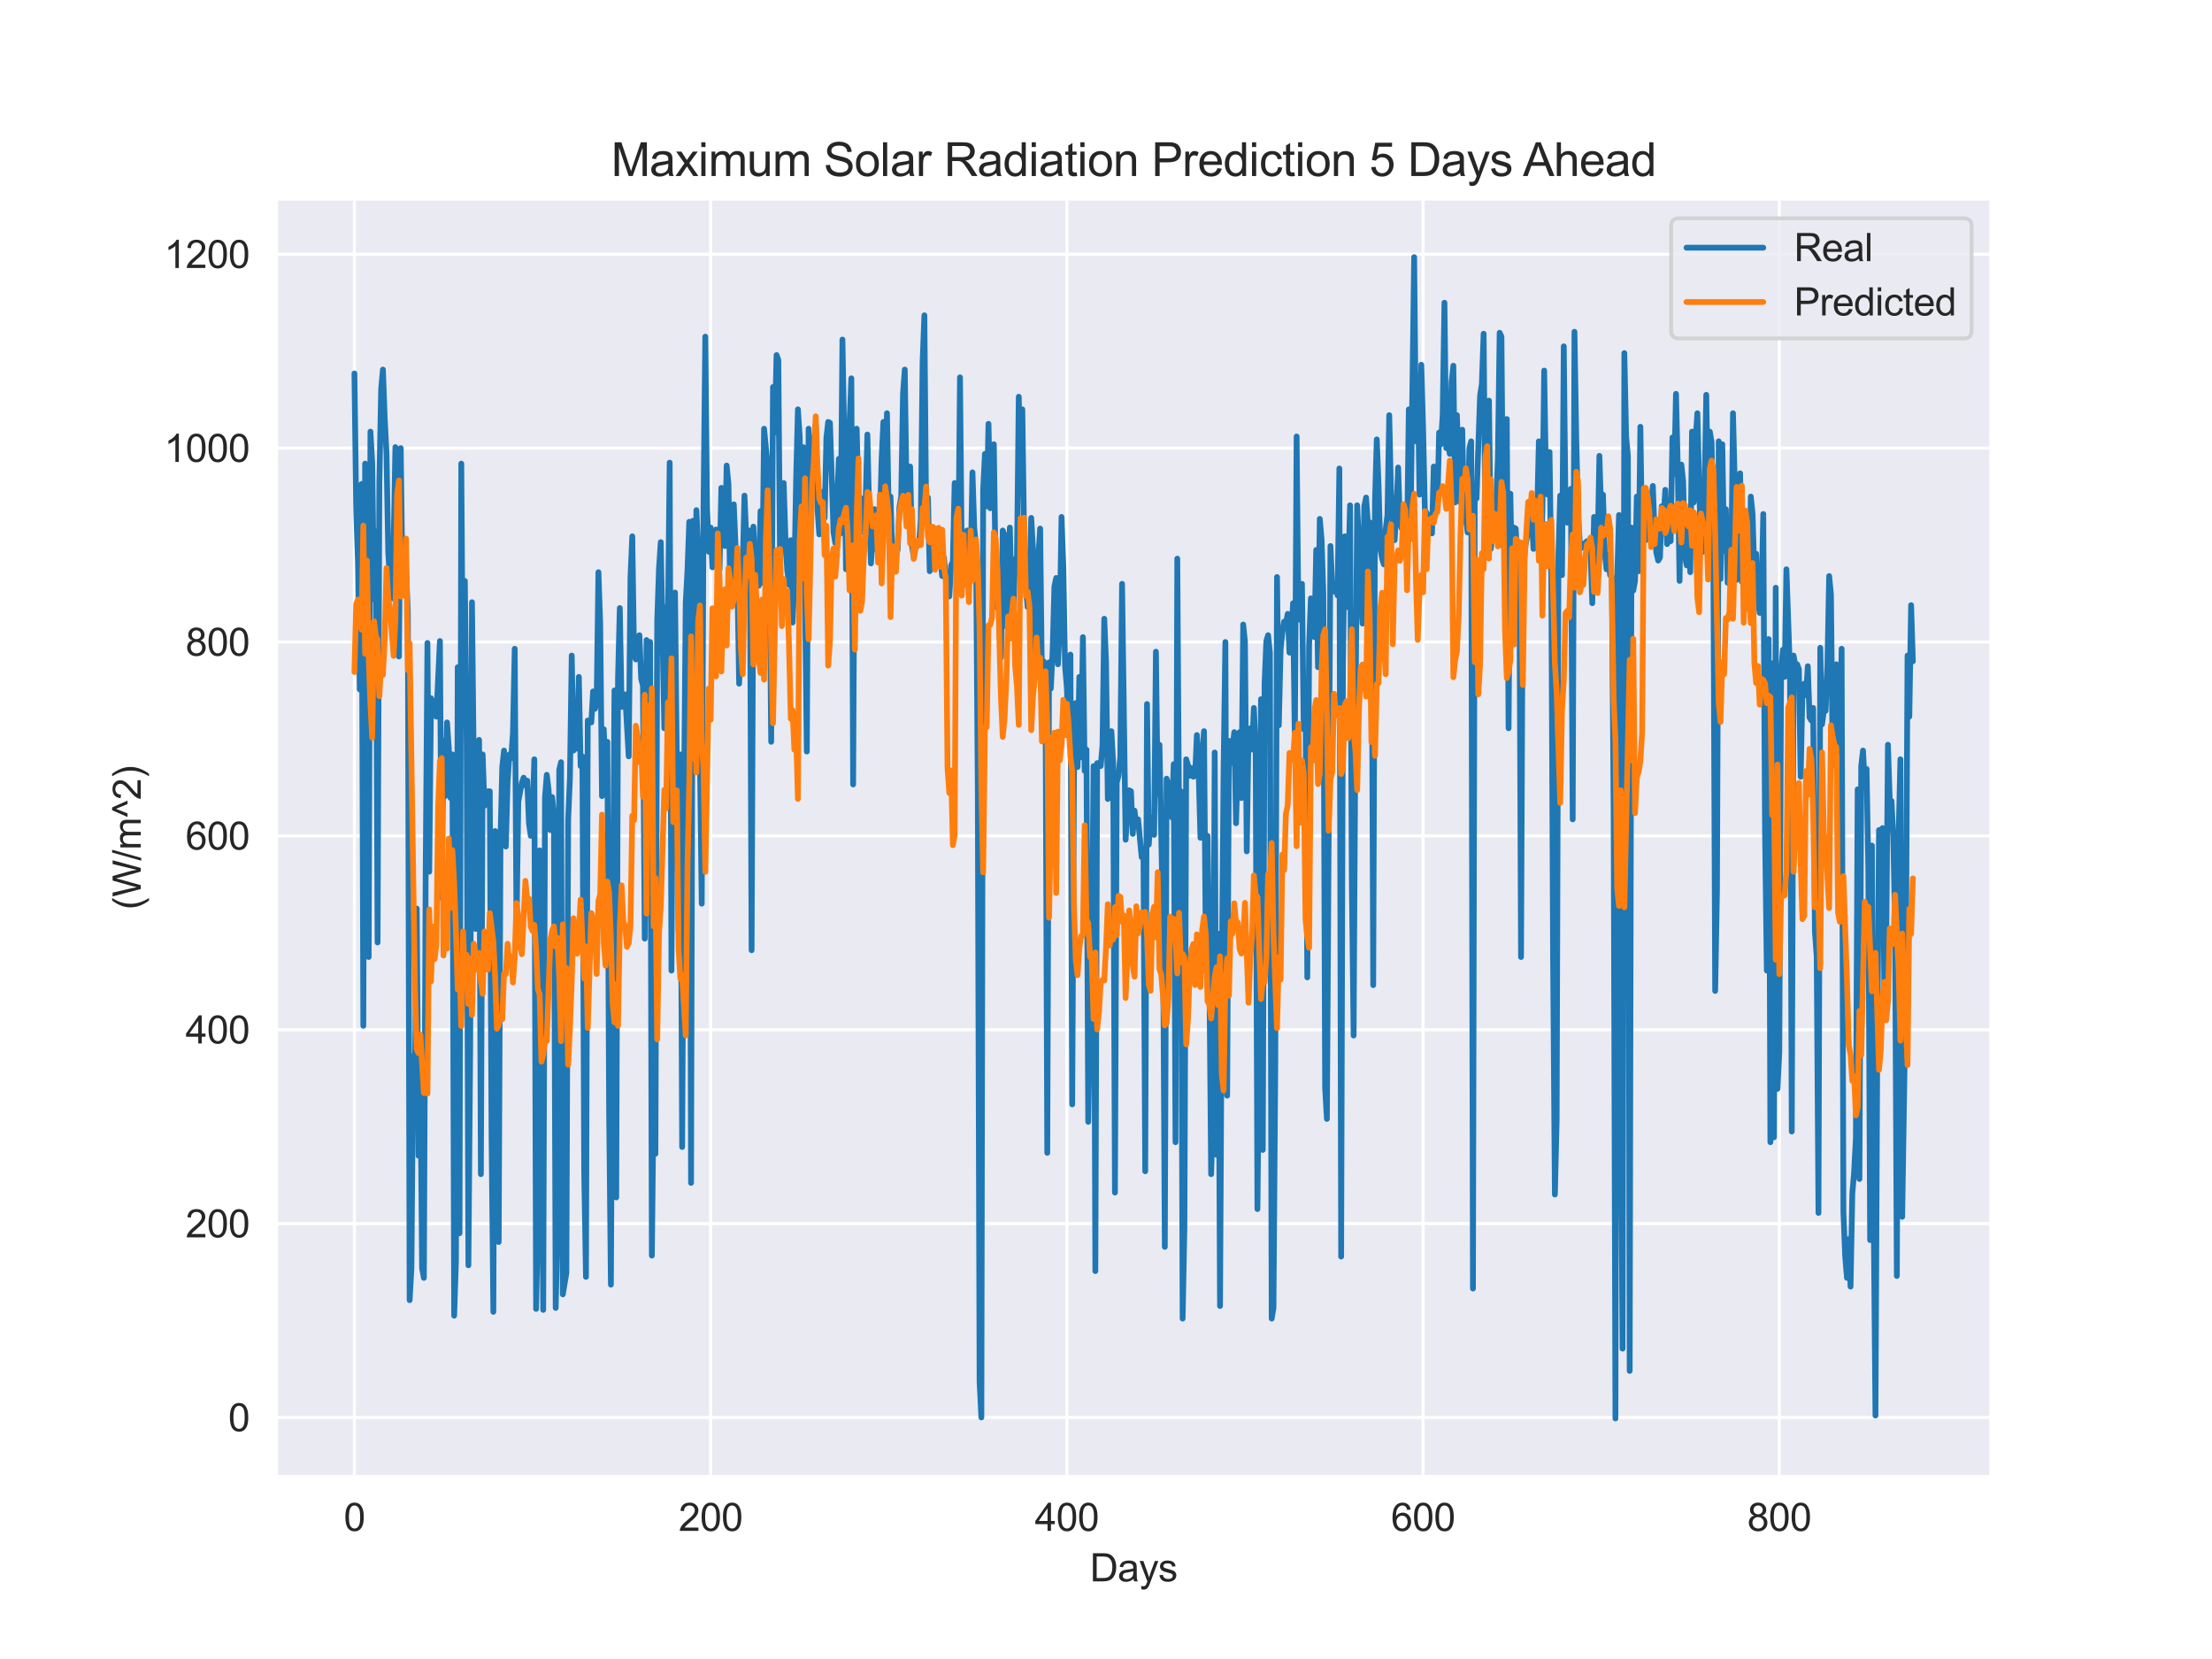 <?xml version="1.0" encoding="utf-8" standalone="no"?>
<!DOCTYPE svg PUBLIC "-//W3C//DTD SVG 1.1//EN"
  "http://www.w3.org/Graphics/SVG/1.1/DTD/svg11.dtd">
<svg xmlns:xlink="http://www.w3.org/1999/xlink" width="576pt" height="432pt" viewBox="0 0 576 432" xmlns="http://www.w3.org/2000/svg" version="1.1">
 <defs>
  <style type="text/css">*{stroke-linejoin: round; stroke-linecap: butt}</style>
 </defs>
 <g id="figure_1">
  <g id="patch_1">
   <path d="M 0 432 
L 576 432 
L 576 0 
L 0 0 
z
" style="fill: #ffffff"/>
  </g>
  <g id="axes_1">
   <g id="patch_2">
    <path d="M 72 384.48 
L 518.4 384.48 
L 518.4 51.84 
L 72 51.84 
z
" style="fill: #eaeaf2"/>
   </g>
   <g id="matplotlib.axis_1">
    <g id="xtick_1">
     <g id="line2d_1">
      <path d="M 92.291 384.48 
L 92.291 51.84 
" clip-path="url(#p1fdb3fd800)" style="fill: none; stroke: #ffffff; stroke-width: 0.8; stroke-linecap: round"/>
     </g>
     <g id="text_1">
      <!-- 0 -->
      <g style="fill: #262626" transform="translate(89.51 398.638) scale(0.1 -0.1)">
       <defs>
        <path id="ArialMT-30" d="M 266 2259 
Q 266 3072 433 3567 
Q 600 4063 929 4331 
Q 1259 4600 1759 4600 
Q 2128 4600 2406 4451 
Q 2684 4303 2865 4023 
Q 3047 3744 3150 3342 
Q 3253 2941 3253 2259 
Q 3253 1453 3087 958 
Q 2922 463 2592 192 
Q 2263 -78 1759 -78 
Q 1097 -78 719 397 
Q 266 969 266 2259 
z
M 844 2259 
Q 844 1131 1108 757 
Q 1372 384 1759 384 
Q 2147 384 2411 759 
Q 2675 1134 2675 2259 
Q 2675 3391 2411 3762 
Q 2147 4134 1753 4134 
Q 1366 4134 1134 3806 
Q 844 3388 844 2259 
z
" transform="scale(0.016)"/>
       </defs>
       <use xlink:href="#ArialMT-30"/>
      </g>
     </g>
    </g>
    <g id="xtick_2">
     <g id="line2d_2">
      <path d="M 185.049 384.48 
L 185.049 51.84 
" clip-path="url(#p1fdb3fd800)" style="fill: none; stroke: #ffffff; stroke-width: 0.8; stroke-linecap: round"/>
     </g>
     <g id="text_2">
      <!-- 200 -->
      <g style="fill: #262626" transform="translate(176.708 398.638) scale(0.1 -0.1)">
       <defs>
        <path id="ArialMT-32" d="M 3222 541 
L 3222 0 
L 194 0 
Q 188 203 259 391 
Q 375 700 629 1000 
Q 884 1300 1366 1694 
Q 2113 2306 2375 2664 
Q 2638 3022 2638 3341 
Q 2638 3675 2398 3904 
Q 2159 4134 1775 4134 
Q 1369 4134 1125 3890 
Q 881 3647 878 3216 
L 300 3275 
Q 359 3922 746 4261 
Q 1134 4600 1788 4600 
Q 2447 4600 2831 4234 
Q 3216 3869 3216 3328 
Q 3216 3053 3103 2787 
Q 2991 2522 2730 2228 
Q 2469 1934 1863 1422 
Q 1356 997 1212 845 
Q 1069 694 975 541 
L 3222 541 
z
" transform="scale(0.016)"/>
       </defs>
       <use xlink:href="#ArialMT-32"/>
       <use xlink:href="#ArialMT-30" x="55.615"/>
       <use xlink:href="#ArialMT-30" x="111.23"/>
      </g>
     </g>
    </g>
    <g id="xtick_3">
     <g id="line2d_3">
      <path d="M 277.808 384.48 
L 277.808 51.84 
" clip-path="url(#p1fdb3fd800)" style="fill: none; stroke: #ffffff; stroke-width: 0.8; stroke-linecap: round"/>
     </g>
     <g id="text_3">
      <!-- 400 -->
      <g style="fill: #262626" transform="translate(269.466 398.638) scale(0.1 -0.1)">
       <defs>
        <path id="ArialMT-34" d="M 2069 0 
L 2069 1097 
L 81 1097 
L 81 1613 
L 2172 4581 
L 2631 4581 
L 2631 1613 
L 3250 1613 
L 3250 1097 
L 2631 1097 
L 2631 0 
L 2069 0 
z
M 2069 1613 
L 2069 3678 
L 634 1613 
L 2069 1613 
z
" transform="scale(0.016)"/>
       </defs>
       <use xlink:href="#ArialMT-34"/>
       <use xlink:href="#ArialMT-30" x="55.615"/>
       <use xlink:href="#ArialMT-30" x="111.23"/>
      </g>
     </g>
    </g>
    <g id="xtick_4">
     <g id="line2d_4">
      <path d="M 370.566 384.48 
L 370.566 51.84 
" clip-path="url(#p1fdb3fd800)" style="fill: none; stroke: #ffffff; stroke-width: 0.8; stroke-linecap: round"/>
     </g>
     <g id="text_4">
      <!-- 600 -->
      <g style="fill: #262626" transform="translate(362.225 398.638) scale(0.1 -0.1)">
       <defs>
        <path id="ArialMT-36" d="M 3184 3459 
L 2625 3416 
Q 2550 3747 2413 3897 
Q 2184 4138 1850 4138 
Q 1581 4138 1378 3988 
Q 1113 3794 959 3422 
Q 806 3050 800 2363 
Q 1003 2672 1297 2822 
Q 1591 2972 1913 2972 
Q 2475 2972 2870 2558 
Q 3266 2144 3266 1488 
Q 3266 1056 3080 686 
Q 2894 316 2569 119 
Q 2244 -78 1831 -78 
Q 1128 -78 684 439 
Q 241 956 241 2144 
Q 241 3472 731 4075 
Q 1159 4600 1884 4600 
Q 2425 4600 2770 4297 
Q 3116 3994 3184 3459 
z
M 888 1484 
Q 888 1194 1011 928 
Q 1134 663 1356 523 
Q 1578 384 1822 384 
Q 2178 384 2434 671 
Q 2691 959 2691 1453 
Q 2691 1928 2437 2201 
Q 2184 2475 1800 2475 
Q 1419 2475 1153 2201 
Q 888 1928 888 1484 
z
" transform="scale(0.016)"/>
       </defs>
       <use xlink:href="#ArialMT-36"/>
       <use xlink:href="#ArialMT-30" x="55.615"/>
       <use xlink:href="#ArialMT-30" x="111.23"/>
      </g>
     </g>
    </g>
    <g id="xtick_5">
     <g id="line2d_5">
      <path d="M 463.325 384.48 
L 463.325 51.84 
" clip-path="url(#p1fdb3fd800)" style="fill: none; stroke: #ffffff; stroke-width: 0.8; stroke-linecap: round"/>
     </g>
     <g id="text_5">
      <!-- 800 -->
      <g style="fill: #262626" transform="translate(454.983 398.638) scale(0.1 -0.1)">
       <defs>
        <path id="ArialMT-38" d="M 1131 2484 
Q 781 2613 612 2850 
Q 444 3088 444 3419 
Q 444 3919 803 4259 
Q 1163 4600 1759 4600 
Q 2359 4600 2725 4251 
Q 3091 3903 3091 3403 
Q 3091 3084 2923 2848 
Q 2756 2613 2416 2484 
Q 2838 2347 3058 2040 
Q 3278 1734 3278 1309 
Q 3278 722 2862 322 
Q 2447 -78 1769 -78 
Q 1091 -78 675 323 
Q 259 725 259 1325 
Q 259 1772 486 2073 
Q 713 2375 1131 2484 
z
M 1019 3438 
Q 1019 3113 1228 2906 
Q 1438 2700 1772 2700 
Q 2097 2700 2305 2904 
Q 2513 3109 2513 3406 
Q 2513 3716 2298 3927 
Q 2084 4138 1766 4138 
Q 1444 4138 1231 3931 
Q 1019 3725 1019 3438 
z
M 838 1322 
Q 838 1081 952 856 
Q 1066 631 1291 507 
Q 1516 384 1775 384 
Q 2178 384 2440 643 
Q 2703 903 2703 1303 
Q 2703 1709 2433 1975 
Q 2163 2241 1756 2241 
Q 1359 2241 1098 1978 
Q 838 1716 838 1322 
z
" transform="scale(0.016)"/>
       </defs>
       <use xlink:href="#ArialMT-38"/>
       <use xlink:href="#ArialMT-30" x="55.615"/>
       <use xlink:href="#ArialMT-30" x="111.23"/>
      </g>
     </g>
    </g>
    <g id="text_6">
     <!-- Days -->
     <g style="fill: #262626" transform="translate(283.809 411.783) scale(0.1 -0.1)">
      <defs>
       <path id="ArialMT-44" d="M 494 0 
L 494 4581 
L 2072 4581 
Q 2606 4581 2888 4516 
Q 3281 4425 3559 4188 
Q 3922 3881 4101 3404 
Q 4281 2928 4281 2316 
Q 4281 1794 4159 1391 
Q 4038 988 3847 723 
Q 3656 459 3429 307 
Q 3203 156 2883 78 
Q 2563 0 2147 0 
L 494 0 
z
M 1100 541 
L 2078 541 
Q 2531 541 2789 625 
Q 3047 709 3200 863 
Q 3416 1078 3536 1442 
Q 3656 1806 3656 2325 
Q 3656 3044 3420 3430 
Q 3184 3816 2847 3947 
Q 2603 4041 2063 4041 
L 1100 4041 
L 1100 541 
z
" transform="scale(0.016)"/>
       <path id="ArialMT-61" d="M 2588 409 
Q 2275 144 1986 34 
Q 1697 -75 1366 -75 
Q 819 -75 525 192 
Q 231 459 231 875 
Q 231 1119 342 1320 
Q 453 1522 633 1644 
Q 813 1766 1038 1828 
Q 1203 1872 1538 1913 
Q 2219 1994 2541 2106 
Q 2544 2222 2544 2253 
Q 2544 2597 2384 2738 
Q 2169 2928 1744 2928 
Q 1347 2928 1158 2789 
Q 969 2650 878 2297 
L 328 2372 
Q 403 2725 575 2942 
Q 747 3159 1072 3276 
Q 1397 3394 1825 3394 
Q 2250 3394 2515 3294 
Q 2781 3194 2906 3042 
Q 3031 2891 3081 2659 
Q 3109 2516 3109 2141 
L 3109 1391 
Q 3109 606 3145 398 
Q 3181 191 3288 0 
L 2700 0 
Q 2613 175 2588 409 
z
M 2541 1666 
Q 2234 1541 1622 1453 
Q 1275 1403 1131 1340 
Q 988 1278 909 1158 
Q 831 1038 831 891 
Q 831 666 1001 516 
Q 1172 366 1500 366 
Q 1825 366 2078 508 
Q 2331 650 2450 897 
Q 2541 1088 2541 1459 
L 2541 1666 
z
" transform="scale(0.016)"/>
       <path id="ArialMT-79" d="M 397 -1278 
L 334 -750 
Q 519 -800 656 -800 
Q 844 -800 956 -737 
Q 1069 -675 1141 -563 
Q 1194 -478 1313 -144 
Q 1328 -97 1363 -6 
L 103 3319 
L 709 3319 
L 1400 1397 
Q 1534 1031 1641 628 
Q 1738 1016 1872 1384 
L 2581 3319 
L 3144 3319 
L 1881 -56 
Q 1678 -603 1566 -809 
Q 1416 -1088 1222 -1217 
Q 1028 -1347 759 -1347 
Q 597 -1347 397 -1278 
z
" transform="scale(0.016)"/>
       <path id="ArialMT-73" d="M 197 991 
L 753 1078 
Q 800 744 1014 566 
Q 1228 388 1613 388 
Q 2000 388 2187 545 
Q 2375 703 2375 916 
Q 2375 1106 2209 1216 
Q 2094 1291 1634 1406 
Q 1016 1563 777 1677 
Q 538 1791 414 1992 
Q 291 2194 291 2438 
Q 291 2659 392 2848 
Q 494 3038 669 3163 
Q 800 3259 1026 3326 
Q 1253 3394 1513 3394 
Q 1903 3394 2198 3281 
Q 2494 3169 2634 2976 
Q 2775 2784 2828 2463 
L 2278 2388 
Q 2241 2644 2061 2787 
Q 1881 2931 1553 2931 
Q 1166 2931 1000 2803 
Q 834 2675 834 2503 
Q 834 2394 903 2306 
Q 972 2216 1119 2156 
Q 1203 2125 1616 2013 
Q 2213 1853 2448 1751 
Q 2684 1650 2818 1456 
Q 2953 1263 2953 975 
Q 2953 694 2789 445 
Q 2625 197 2315 61 
Q 2006 -75 1616 -75 
Q 969 -75 630 194 
Q 291 463 197 991 
z
" transform="scale(0.016)"/>
      </defs>
      <use xlink:href="#ArialMT-44"/>
      <use xlink:href="#ArialMT-61" x="72.217"/>
      <use xlink:href="#ArialMT-79" x="127.832"/>
      <use xlink:href="#ArialMT-73" x="177.832"/>
     </g>
    </g>
   </g>
   <g id="matplotlib.axis_2">
    <g id="ytick_1">
     <g id="line2d_6">
      <path d="M 72 369.108 
L 518.4 369.108 
" clip-path="url(#p1fdb3fd800)" style="fill: none; stroke: #ffffff; stroke-width: 0.8; stroke-linecap: round"/>
     </g>
     <g id="text_7">
      <!-- 0 -->
      <g style="fill: #262626" transform="translate(59.439 372.686) scale(0.1 -0.1)">
       <use xlink:href="#ArialMT-30"/>
      </g>
     </g>
    </g>
    <g id="ytick_2">
     <g id="line2d_7">
      <path d="M 72 318.623 
L 518.4 318.623 
" clip-path="url(#p1fdb3fd800)" style="fill: none; stroke: #ffffff; stroke-width: 0.8; stroke-linecap: round"/>
     </g>
     <g id="text_8">
      <!-- 200 -->
      <g style="fill: #262626" transform="translate(48.317 322.202) scale(0.1 -0.1)">
       <use xlink:href="#ArialMT-32"/>
       <use xlink:href="#ArialMT-30" x="55.615"/>
       <use xlink:href="#ArialMT-30" x="111.23"/>
      </g>
     </g>
    </g>
    <g id="ytick_3">
     <g id="line2d_8">
      <path d="M 72 268.139 
L 518.4 268.139 
" clip-path="url(#p1fdb3fd800)" style="fill: none; stroke: #ffffff; stroke-width: 0.8; stroke-linecap: round"/>
     </g>
     <g id="text_9">
      <!-- 400 -->
      <g style="fill: #262626" transform="translate(48.317 271.718) scale(0.1 -0.1)">
       <use xlink:href="#ArialMT-34"/>
       <use xlink:href="#ArialMT-30" x="55.615"/>
       <use xlink:href="#ArialMT-30" x="111.23"/>
      </g>
     </g>
    </g>
    <g id="ytick_4">
     <g id="line2d_9">
      <path d="M 72 217.655 
L 518.4 217.655 
" clip-path="url(#p1fdb3fd800)" style="fill: none; stroke: #ffffff; stroke-width: 0.8; stroke-linecap: round"/>
     </g>
     <g id="text_10">
      <!-- 600 -->
      <g style="fill: #262626" transform="translate(48.317 221.234) scale(0.1 -0.1)">
       <use xlink:href="#ArialMT-36"/>
       <use xlink:href="#ArialMT-30" x="55.615"/>
       <use xlink:href="#ArialMT-30" x="111.23"/>
      </g>
     </g>
    </g>
    <g id="ytick_5">
     <g id="line2d_10">
      <path d="M 72 167.171 
L 518.4 167.171 
" clip-path="url(#p1fdb3fd800)" style="fill: none; stroke: #ffffff; stroke-width: 0.8; stroke-linecap: round"/>
     </g>
     <g id="text_11">
      <!-- 800 -->
      <g style="fill: #262626" transform="translate(48.317 170.75) scale(0.1 -0.1)">
       <use xlink:href="#ArialMT-38"/>
       <use xlink:href="#ArialMT-30" x="55.615"/>
       <use xlink:href="#ArialMT-30" x="111.23"/>
      </g>
     </g>
    </g>
    <g id="ytick_6">
     <g id="line2d_11">
      <path d="M 72 116.687 
L 518.4 116.687 
" clip-path="url(#p1fdb3fd800)" style="fill: none; stroke: #ffffff; stroke-width: 0.8; stroke-linecap: round"/>
     </g>
     <g id="text_12">
      <!-- 1000 -->
      <g style="fill: #262626" transform="translate(42.756 120.266) scale(0.1 -0.1)">
       <defs>
        <path id="ArialMT-31" d="M 2384 0 
L 1822 0 
L 1822 3584 
Q 1619 3391 1289 3197 
Q 959 3003 697 2906 
L 697 3450 
Q 1169 3672 1522 3987 
Q 1875 4303 2022 4600 
L 2384 4600 
L 2384 0 
z
" transform="scale(0.016)"/>
       </defs>
       <use xlink:href="#ArialMT-31"/>
       <use xlink:href="#ArialMT-30" x="55.615"/>
       <use xlink:href="#ArialMT-30" x="111.23"/>
       <use xlink:href="#ArialMT-30" x="166.846"/>
      </g>
     </g>
    </g>
    <g id="ytick_7">
     <g id="line2d_12">
      <path d="M 72 66.203 
L 518.4 66.203 
" clip-path="url(#p1fdb3fd800)" style="fill: none; stroke: #ffffff; stroke-width: 0.8; stroke-linecap: round"/>
     </g>
     <g id="text_13">
      <!-- 1200 -->
      <g style="fill: #262626" transform="translate(42.756 69.782) scale(0.1 -0.1)">
       <use xlink:href="#ArialMT-31"/>
       <use xlink:href="#ArialMT-32" x="55.615"/>
       <use xlink:href="#ArialMT-30" x="111.23"/>
       <use xlink:href="#ArialMT-30" x="166.846"/>
      </g>
     </g>
    </g>
    <g id="text_14">
     <!-- (W/m^2) -->
     <g style="fill: #262626" transform="translate(36.652 236.89) rotate(-90) scale(0.1 -0.1)">
      <defs>
       <path id="ArialMT-28" d="M 1497 -1347 
Q 1031 -759 709 28 
Q 388 816 388 1659 
Q 388 2403 628 3084 
Q 909 3875 1497 4659 
L 1900 4659 
Q 1522 4009 1400 3731 
Q 1209 3300 1100 2831 
Q 966 2247 966 1656 
Q 966 153 1900 -1347 
L 1497 -1347 
z
" transform="scale(0.016)"/>
       <path id="ArialMT-57" d="M 1294 0 
L 78 4581 
L 700 4581 
L 1397 1578 
Q 1509 1106 1591 641 
Q 1766 1375 1797 1488 
L 2669 4581 
L 3400 4581 
L 4056 2263 
Q 4303 1400 4413 641 
Q 4500 1075 4641 1638 
L 5359 4581 
L 5969 4581 
L 4713 0 
L 4128 0 
L 3163 3491 
Q 3041 3928 3019 4028 
Q 2947 3713 2884 3491 
L 1913 0 
L 1294 0 
z
" transform="scale(0.016)"/>
       <path id="ArialMT-2f" d="M 0 -78 
L 1328 4659 
L 1778 4659 
L 453 -78 
L 0 -78 
z
" transform="scale(0.016)"/>
       <path id="ArialMT-6d" d="M 422 0 
L 422 3319 
L 925 3319 
L 925 2853 
Q 1081 3097 1340 3245 
Q 1600 3394 1931 3394 
Q 2300 3394 2536 3241 
Q 2772 3088 2869 2813 
Q 3263 3394 3894 3394 
Q 4388 3394 4653 3120 
Q 4919 2847 4919 2278 
L 4919 0 
L 4359 0 
L 4359 2091 
Q 4359 2428 4304 2576 
Q 4250 2725 4106 2815 
Q 3963 2906 3769 2906 
Q 3419 2906 3187 2673 
Q 2956 2441 2956 1928 
L 2956 0 
L 2394 0 
L 2394 2156 
Q 2394 2531 2256 2718 
Q 2119 2906 1806 2906 
Q 1569 2906 1367 2781 
Q 1166 2656 1075 2415 
Q 984 2175 984 1722 
L 984 0 
L 422 0 
z
" transform="scale(0.016)"/>
       <path id="ArialMT-5e" d="M 747 2156 
L 169 2156 
L 1272 4659 
L 1725 4659 
L 2834 2156 
L 2269 2156 
L 1497 4022 
L 747 2156 
z
" transform="scale(0.016)"/>
       <path id="ArialMT-29" d="M 791 -1347 
L 388 -1347 
Q 1322 153 1322 1656 
Q 1322 2244 1188 2822 
Q 1081 3291 891 3722 
Q 769 4003 388 4659 
L 791 4659 
Q 1378 3875 1659 3084 
Q 1900 2403 1900 1659 
Q 1900 816 1576 28 
Q 1253 -759 791 -1347 
z
" transform="scale(0.016)"/>
      </defs>
      <use xlink:href="#ArialMT-28"/>
      <use xlink:href="#ArialMT-57" x="33.301"/>
      <use xlink:href="#ArialMT-2f" x="127.686"/>
      <use xlink:href="#ArialMT-6d" x="155.469"/>
      <use xlink:href="#ArialMT-5e" x="238.77"/>
      <use xlink:href="#ArialMT-32" x="285.693"/>
      <use xlink:href="#ArialMT-29" x="341.309"/>
     </g>
    </g>
   </g>
   <g id="line2d_13">
    <path d="M 92.291 97.25 
L 92.755 132.589 
L 93.218 146.473 
L 93.682 179.54 
L 94.146 126.026 
L 94.61 267.13 
L 95.074 120.726 
L 95.537 151.773 
L 96.001 249.208 
L 96.465 112.396 
L 96.929 120.726 
L 97.393 156.065 
L 97.856 138.395 
L 98.32 245.421 
L 98.784 125.774 
L 99.248 101.289 
L 99.712 96.241 
L 100.175 108.862 
L 100.639 117.949 
L 101.103 143.948 
L 101.567 151.269 
L 102.031 155.812 
L 102.494 142.434 
L 102.958 116.434 
L 103.422 132.085 
L 103.886 170.957 
L 104.35 116.687 
L 104.813 152.026 
L 105.277 143.443 
L 105.741 148.239 
L 106.205 159.598 
L 106.668 338.565 
L 107.132 330.235 
L 107.596 274.955 
L 108.06 278.993 
L 108.524 236.587 
L 108.987 300.954 
L 109.451 277.984 
L 109.915 330.235 
L 110.379 332.759 
L 110.843 227.247 
L 111.306 167.423 
L 111.77 226.995 
L 112.234 181.811 
L 112.698 182.821 
L 113.625 186.607 
L 114.553 166.919 
L 115.017 233.81 
L 115.481 192.918 
L 115.944 207.306 
L 116.408 188.122 
L 116.872 194.937 
L 117.336 207.811 
L 117.799 196.452 
L 118.263 342.603 
L 118.727 328.468 
L 119.191 173.734 
L 119.655 321.148 
L 120.118 120.726 
L 120.582 186.607 
L 121.046 151.269 
L 121.51 193.423 
L 121.974 329.478 
L 122.437 272.43 
L 122.901 156.822 
L 123.829 241.888 
L 124.293 203.267 
L 124.756 192.666 
L 125.22 305.75 
L 125.684 196.452 
L 126.148 209.83 
L 127.075 206.044 
L 127.539 206.044 
L 128.003 295.653 
L 128.467 341.594 
L 128.93 216.393 
L 129.394 298.682 
L 129.858 323.419 
L 130.322 218.665 
L 130.786 199.733 
L 131.249 195.442 
L 131.713 220.432 
L 132.177 203.52 
L 132.641 196.452 
L 133.105 197.462 
L 133.568 190.899 
L 134.032 168.938 
L 134.496 241.383 
L 134.96 208.82 
L 135.887 203.772 
L 136.351 202.51 
L 136.815 204.529 
L 137.279 203.267 
L 137.743 214.374 
L 138.206 217.655 
L 138.67 211.849 
L 139.134 197.714 
L 139.598 340.836 
L 140.062 319.381 
L 140.525 221.441 
L 140.989 273.945 
L 141.453 341.089 
L 141.917 207.558 
L 142.38 201.753 
L 142.844 205.539 
L 143.308 216.141 
L 143.772 207.558 
L 144.236 212.354 
L 144.699 340.584 
L 145.163 320.39 
L 145.627 200.491 
L 146.091 198.471 
L 146.555 337.05 
L 147.482 331.497 
L 147.946 213.616 
L 148.41 202.51 
L 148.874 170.705 
L 149.337 195.442 
L 149.801 190.899 
L 150.265 194.937 
L 150.729 176.258 
L 151.193 199.481 
L 151.656 196.957 
L 152.12 304.993 
L 152.584 332.507 
L 153.048 187.617 
L 153.975 188.122 
L 154.439 180.044 
L 154.903 184.588 
L 155.367 182.821 
L 155.83 148.997 
L 156.294 162.375 
L 156.758 207.306 
L 157.222 189.889 
L 157.686 201.5 
L 158.149 193.17 
L 158.613 289.09 
L 159.077 334.526 
L 159.541 245.926 
L 160.005 179.792 
L 160.468 311.808 
L 160.932 176.511 
L 161.396 158.336 
L 161.86 184.083 
L 162.324 181.054 
L 162.787 180.802 
L 163.715 196.957 
L 164.179 150.259 
L 164.642 139.657 
L 165.106 170.452 
L 165.57 171.715 
L 166.034 166.666 
L 166.498 165.404 
L 166.961 176.763 
L 167.425 178.53 
L 167.889 244.412 
L 168.353 166.666 
L 168.817 180.549 
L 169.28 167.171 
L 169.744 326.953 
L 170.208 284.042 
L 170.672 300.449 
L 171.136 161.618 
L 171.599 147.987 
L 172.063 141.172 
L 172.991 189.636 
L 173.455 158.084 
L 173.918 161.87 
L 174.382 120.473 
L 174.846 252.742 
L 175.31 173.482 
L 175.774 154.298 
L 176.701 242.645 
L 177.165 196.452 
L 177.629 298.682 
L 178.092 211.092 
L 178.556 157.074 
L 179.02 148.492 
L 179.484 135.871 
L 179.948 308.022 
L 180.411 135.618 
L 180.875 169.948 
L 181.339 132.842 
L 181.803 143.696 
L 182.267 197.714 
L 182.73 235.325 
L 183.194 132.085 
L 183.658 87.658 
L 184.122 132.337 
L 184.586 143.696 
L 185.049 137.385 
L 185.513 147.735 
L 185.977 140.919 
L 186.441 137.89 
L 186.905 140.162 
L 187.368 148.239 
L 187.832 127.036 
L 188.296 139.405 
L 188.76 142.181 
L 189.223 121.23 
L 189.687 126.026 
L 190.151 154.55 
L 190.615 136.628 
L 191.079 131.327 
L 191.542 142.434 
L 192.006 150.511 
L 192.47 178.025 
L 192.934 158.841 
L 193.398 147.735 
L 193.861 129.055 
L 194.325 139.91 
L 194.789 145.21 
L 195.253 138.143 
L 195.717 247.441 
L 196.18 137.133 
L 196.644 147.735 
L 197.108 151.269 
L 197.572 152.531 
L 198.036 133.094 
L 198.499 151.773 
L 198.963 111.638 
L 199.891 121.23 
L 200.354 145.21 
L 200.818 193.17 
L 201.282 100.784 
L 201.746 112.648 
L 202.21 92.454 
L 202.673 93.717 
L 203.137 147.987 
L 203.601 126.026 
L 204.065 125.774 
L 204.529 140.162 
L 204.992 148.492 
L 205.456 152.278 
L 205.92 140.667 
L 206.384 162.123 
L 206.848 150.764 
L 207.311 124.764 
L 207.775 106.59 
L 208.239 113.658 
L 208.703 144.453 
L 209.167 116.434 
L 210.094 195.695 
L 210.558 111.638 
L 211.022 121.988 
L 211.486 118.959 
L 211.949 116.687 
L 212.413 110.376 
L 212.877 132.589 
L 213.341 139.152 
L 213.804 138.395 
L 214.268 128.046 
L 214.732 134.861 
L 215.196 113.91 
L 215.66 109.872 
L 216.123 110.124 
L 217.051 138.647 
L 217.515 141.424 
L 218.442 119.464 
L 218.906 138.9 
L 219.37 88.416 
L 219.834 113.91 
L 220.298 148.239 
L 220.761 146.725 
L 221.225 109.872 
L 221.689 98.513 
L 222.153 204.277 
L 222.617 111.891 
L 223.08 111.638 
L 223.544 130.065 
L 224.008 129.56 
L 224.472 132.842 
L 224.935 138.647 
L 225.399 131.327 
L 225.863 113.153 
L 226.327 133.094 
L 226.791 146.725 
L 227.718 132.589 
L 228.182 143.191 
L 228.646 136.628 
L 229.11 136.123 
L 229.573 119.464 
L 230.037 109.872 
L 230.501 129.56 
L 230.965 107.6 
L 231.429 134.861 
L 231.892 129.308 
L 232.356 145.21 
L 232.82 143.948 
L 233.284 143.443 
L 233.748 143.191 
L 234.211 132.085 
L 234.675 129.308 
L 235.139 102.551 
L 235.603 96.241 
L 236.066 128.803 
L 236.53 127.036 
L 236.994 121.483 
L 237.458 141.929 
L 237.922 144.958 
L 238.385 141.424 
L 238.849 142.181 
L 239.313 141.677 
L 239.777 135.366 
L 240.241 94.474 
L 240.704 82.105 
L 241.168 134.609 
L 241.632 129.56 
L 242.096 148.744 
L 243.023 144.201 
L 243.487 145.968 
L 243.951 147.23 
L 244.415 146.977 
L 244.879 145.463 
L 245.342 150.006 
L 245.806 145.21 
L 246.27 150.764 
L 246.734 151.773 
L 247.198 155.307 
L 247.661 147.23 
L 248.125 146.22 
L 248.589 125.774 
L 249.053 142.939 
L 249.516 147.987 
L 249.98 98.26 
L 250.444 145.21 
L 250.908 144.201 
L 251.372 145.463 
L 251.835 138.143 
L 252.299 141.172 
L 252.763 146.725 
L 253.227 122.997 
L 253.691 137.385 
L 254.154 142.181 
L 254.618 205.791 
L 255.082 359.768 
L 255.546 369.108 
L 256.01 127.541 
L 256.473 118.201 
L 256.937 131.832 
L 257.401 110.376 
L 257.865 132.337 
L 258.329 129.56 
L 258.792 115.677 
L 259.256 149.249 
L 259.72 158.336 
L 260.184 151.773 
L 260.647 171.21 
L 261.111 138.143 
L 261.575 139.405 
L 262.039 163.132 
L 262.503 148.492 
L 262.966 137.385 
L 263.43 157.579 
L 263.894 158.084 
L 264.358 145.715 
L 264.822 144.958 
L 265.285 103.309 
L 265.749 128.298 
L 266.213 106.59 
L 266.677 140.667 
L 267.141 153.035 
L 267.604 158.084 
L 268.068 153.035 
L 268.532 134.861 
L 268.996 143.191 
L 269.46 172.472 
L 269.923 172.977 
L 270.387 144.958 
L 270.851 137.638 
L 271.315 177.015 
L 271.778 172.219 
L 272.242 177.773 
L 272.706 300.197 
L 273.17 172.472 
L 273.634 179.287 
L 274.097 169.695 
L 274.561 152.783 
L 275.025 150.511 
L 275.489 172.977 
L 275.953 163.132 
L 276.416 134.609 
L 276.88 147.482 
L 277.344 173.482 
L 277.808 179.035 
L 278.272 191.656 
L 278.735 170.452 
L 279.199 287.576 
L 279.663 200.995 
L 280.127 183.074 
L 280.591 199.733 
L 281.054 176.258 
L 281.518 197.209 
L 281.982 165.909 
L 282.446 200.743 
L 282.91 195.19 
L 283.373 292.119 
L 283.837 265.11 
L 284.301 250.47 
L 284.765 199.481 
L 285.228 330.992 
L 285.692 198.724 
L 286.156 198.724 
L 286.62 199.481 
L 287.084 194.18 
L 287.547 161.113 
L 288.011 172.472 
L 288.475 208.063 
L 288.939 194.685 
L 289.403 190.394 
L 289.866 198.976 
L 290.33 310.546 
L 290.794 203.772 
L 291.258 202.005 
L 291.722 196.957 
L 292.185 152.026 
L 293.113 218.665 
L 293.577 210.84 
L 294.041 205.791 
L 294.504 206.044 
L 294.968 217.15 
L 295.432 211.092 
L 295.896 215.131 
L 296.359 213.364 
L 297.287 223.208 
L 297.751 221.441 
L 298.215 304.993 
L 298.678 183.326 
L 299.142 219.927 
L 299.606 212.859 
L 300.07 214.626 
L 300.534 217.403 
L 300.997 169.695 
L 301.461 206.801 
L 301.925 193.928 
L 302.853 241.13 
L 303.316 324.682 
L 303.78 202.762 
L 304.244 204.277 
L 304.708 211.849 
L 305.172 212.859 
L 305.635 198.976 
L 306.099 297.42 
L 306.563 145.463 
L 307.027 214.879 
L 307.49 206.044 
L 307.954 343.361 
L 308.418 319.633 
L 308.882 197.714 
L 309.346 199.228 
L 309.809 202.005 
L 310.273 199.986 
L 310.737 202.257 
L 311.201 202.005 
L 311.665 191.403 
L 312.128 200.995 
L 312.592 218.16 
L 313.056 196.704 
L 313.52 190.394 
L 313.984 246.431 
L 314.447 217.655 
L 314.911 253.499 
L 315.375 305.75 
L 315.839 290.352 
L 316.303 195.947 
L 316.766 300.702 
L 317.23 243.15 
L 317.694 340.079 
L 318.158 254.004 
L 318.622 200.238 
L 319.085 167.171 
L 319.549 285.304 
L 320.013 192.918 
L 320.477 198.724 
L 321.404 190.646 
L 321.868 214.374 
L 322.332 197.462 
L 322.796 190.646 
L 323.259 207.811 
L 323.723 162.627 
L 324.187 167.171 
L 324.651 221.694 
L 325.115 190.141 
L 325.578 189.636 
L 326.042 195.19 
L 326.506 184.336 
L 326.97 194.432 
L 327.434 314.837 
L 327.897 270.411 
L 328.361 182.064 
L 328.825 299.439 
L 329.289 178.025 
L 329.753 166.919 
L 330.216 165.404 
L 330.68 169.948 
L 331.144 343.361 
L 331.608 340.584 
L 332.071 278.489 
L 332.535 150.259 
L 332.999 188.879 
L 333.463 169.19 
L 333.927 164.647 
L 334.39 161.87 
L 334.854 162.375 
L 335.318 159.851 
L 335.782 169.948 
L 336.246 166.414 
L 336.709 157.074 
L 337.173 193.17 
L 337.637 113.658 
L 338.101 161.365 
L 339.028 152.026 
L 339.492 189.889 
L 339.956 183.326 
L 340.42 254.509 
L 340.884 168.181 
L 341.347 155.812 
L 341.811 165.404 
L 342.275 165.909 
L 342.739 143.191 
L 343.202 173.734 
L 343.666 135.114 
L 344.13 140.414 
L 344.594 154.802 
L 345.058 283.285 
L 345.521 291.362 
L 346.449 142.181 
L 346.913 153.035 
L 347.377 154.045 
L 347.84 152.531 
L 348.304 155.055 
L 348.768 121.988 
L 349.232 327.206 
L 349.696 172.977 
L 350.159 139.657 
L 350.623 158.084 
L 351.087 148.997 
L 351.551 131.58 
L 352.015 229.519 
L 352.478 269.654 
L 352.942 189.889 
L 353.406 131.58 
L 353.87 141.677 
L 354.334 155.56 
L 354.797 162.375 
L 355.261 131.832 
L 355.725 129.56 
L 356.189 136.123 
L 356.652 163.89 
L 357.116 136.123 
L 357.58 256.528 
L 358.044 130.57 
L 358.508 114.415 
L 358.971 126.279 
L 359.435 142.939 
L 359.899 145.463 
L 360.363 146.977 
L 360.827 137.89 
L 361.29 134.104 
L 361.754 108.105 
L 362.218 128.551 
L 362.682 135.871 
L 363.146 140.667 
L 363.609 133.094 
L 364.073 121.735 
L 364.537 136.123 
L 365.001 137.638 
L 365.465 135.618 
L 365.928 137.385 
L 366.392 140.919 
L 366.856 106.59 
L 367.32 135.618 
L 368.247 66.96 
L 368.711 114.92 
L 369.175 98.26 
L 369.639 128.803 
L 370.102 94.979 
L 370.566 111.386 
L 371.03 132.842 
L 371.494 133.599 
L 371.958 135.114 
L 372.421 134.356 
L 372.885 138.9 
L 373.349 121.483 
L 373.813 126.279 
L 374.277 132.589 
L 374.74 112.648 
L 375.204 115.677 
L 375.668 108.105 
L 376.132 78.824 
L 376.596 116.687 
L 377.059 115.677 
L 377.523 118.201 
L 377.987 99.522 
L 378.451 95.231 
L 378.914 130.822 
L 379.378 108.105 
L 379.842 122.24 
L 380.306 130.822 
L 380.77 111.891 
L 381.233 135.871 
L 381.697 134.356 
L 382.161 138.647 
L 382.625 116.687 
L 383.089 114.92 
L 383.552 335.536 
L 384.016 128.803 
L 384.48 129.813 
L 385.408 103.056 
L 385.871 100.027 
L 386.335 86.901 
L 386.799 138.647 
L 387.263 139.152 
L 387.727 104.318 
L 388.19 142.939 
L 389.582 131.327 
L 390.046 119.464 
L 390.509 86.649 
L 390.973 87.658 
L 391.437 142.181 
L 392.364 109.114 
L 392.828 189.636 
L 393.292 128.551 
L 393.756 153.035 
L 394.22 137.385 
L 394.683 137.638 
L 395.147 145.968 
L 395.611 142.939 
L 396.075 249.208 
L 396.539 142.686 
L 397.002 143.191 
L 397.93 138.143 
L 398.394 133.347 
L 398.858 134.609 
L 399.321 142.939 
L 399.785 141.677 
L 400.249 134.609 
L 400.713 114.92 
L 401.177 146.22 
L 401.64 132.842 
L 402.104 96.493 
L 402.568 125.017 
L 403.032 128.803 
L 403.495 117.697 
L 403.959 150.511 
L 404.423 249.965 
L 404.887 311.051 
L 405.351 291.614 
L 405.814 144.453 
L 406.278 129.055 
L 406.742 149.754 
L 407.206 90.183 
L 407.67 134.356 
L 408.133 136.123 
L 408.597 135.618 
L 409.061 127.289 
L 409.525 213.364 
L 409.989 86.396 
L 410.452 114.163 
L 410.916 133.851 
L 411.38 141.424 
L 411.844 142.686 
L 412.308 141.677 
L 412.771 141.424 
L 413.235 140.919 
L 413.699 144.201 
L 414.163 142.939 
L 414.626 157.074 
L 415.09 134.609 
L 415.554 146.473 
L 416.018 142.434 
L 416.482 118.706 
L 416.945 133.599 
L 417.409 128.803 
L 417.873 143.696 
L 418.337 148.239 
L 418.801 144.453 
L 419.264 149.754 
L 419.728 150.259 
L 420.192 211.092 
L 420.656 369.36 
L 421.12 150.511 
L 421.583 134.104 
L 422.047 279.246 
L 422.511 351.186 
L 422.975 91.95 
L 423.439 113.658 
L 423.902 118.706 
L 424.366 356.991 
L 424.83 137.385 
L 425.294 153.793 
L 425.758 151.269 
L 426.221 129.308 
L 426.685 148.744 
L 427.149 111.134 
L 427.613 142.181 
L 428.076 137.89 
L 428.54 140.667 
L 429.004 133.094 
L 429.468 139.91 
L 429.932 131.58 
L 430.395 126.531 
L 430.859 139.152 
L 431.323 143.948 
L 431.787 145.968 
L 432.251 145.21 
L 432.714 131.832 
L 433.178 135.114 
L 433.642 127.541 
L 434.106 141.677 
L 434.57 140.414 
L 435.033 140.919 
L 435.497 113.91 
L 435.961 123.502 
L 436.425 102.551 
L 436.889 121.735 
L 437.352 151.269 
L 437.816 120.978 
L 438.28 125.269 
L 438.744 144.706 
L 439.207 147.23 
L 439.671 135.618 
L 440.135 148.997 
L 440.599 112.396 
L 441.063 130.822 
L 441.526 114.415 
L 441.99 107.6 
L 442.918 143.443 
L 443.382 143.696 
L 443.845 129.308 
L 444.309 102.804 
L 444.773 130.822 
L 445.237 112.396 
L 445.701 115.172 
L 446.164 147.23 
L 446.628 258.042 
L 447.092 232.043 
L 447.556 114.92 
L 448.02 150.764 
L 448.483 115.677 
L 448.947 143.443 
L 449.411 132.589 
L 449.875 151.773 
L 450.338 144.453 
L 450.802 148.997 
L 451.266 107.6 
L 451.73 126.026 
L 452.194 151.016 
L 452.657 127.793 
L 453.121 123.25 
L 453.585 151.521 
L 454.049 138.143 
L 454.513 137.638 
L 454.976 151.016 
L 455.44 158.589 
L 455.904 129.308 
L 456.368 133.851 
L 456.832 150.006 
L 457.295 144.201 
L 457.759 156.065 
L 458.223 159.598 
L 458.687 156.317 
L 459.151 133.851 
L 459.614 216.645 
L 460.078 252.742 
L 460.542 166.414 
L 461.006 297.42 
L 461.47 172.724 
L 461.933 296.158 
L 462.397 153.035 
L 462.861 283.537 
L 463.325 273.945 
L 463.788 175.501 
L 464.252 169.19 
L 464.716 176.258 
L 465.18 148.239 
L 466.107 174.996 
L 466.571 294.643 
L 467.035 170.705 
L 467.499 173.229 
L 467.963 172.977 
L 468.426 174.239 
L 468.89 202.257 
L 469.354 179.792 
L 469.818 178.025 
L 470.282 181.054 
L 470.745 173.482 
L 471.209 186.86 
L 471.673 187.617 
L 472.137 184.336 
L 472.601 242.645 
L 473.064 248.955 
L 473.528 315.847 
L 473.992 168.686 
L 474.456 188.627 
L 474.919 185.093 
L 475.383 185.093 
L 475.847 173.482 
L 476.311 150.006 
L 476.775 154.802 
L 477.238 199.228 
L 477.702 198.219 
L 478.166 172.977 
L 478.63 188.627 
L 479.094 195.947 
L 479.557 168.938 
L 480.021 315.594 
L 480.485 327.206 
L 480.949 332.759 
L 481.413 322.662 
L 481.876 335.031 
L 482.34 310.798 
L 482.804 305.245 
L 483.268 296.41 
L 483.732 205.539 
L 484.195 307.012 
L 484.659 199.481 
L 485.123 195.442 
L 485.587 204.529 
L 486.05 200.238 
L 486.514 226.742 
L 486.978 322.915 
L 487.442 220.179 
L 487.906 316.604 
L 488.369 368.603 
L 488.833 273.188 
L 489.297 216.141 
L 489.761 216.141 
L 490.225 215.636 
L 490.688 258.042 
L 491.152 247.693 
L 491.616 193.928 
L 492.08 208.316 
L 492.544 208.568 
L 493.007 217.908 
L 493.471 240.878 
L 493.935 332.254 
L 494.399 217.403 
L 494.863 197.714 
L 495.326 316.856 
L 496.254 257.538 
L 496.718 170.705 
L 497.182 186.607 
L 497.645 157.579 
L 498.109 172.219 
L 498.109 172.219 
" clip-path="url(#p1fdb3fd800)" style="fill: none; stroke: #1f77b4; stroke-width: 1.5; stroke-linecap: round"/>
   </g>
   <g id="line2d_14">
    <path d="M 92.291 175.001 
L 92.755 157.286 
L 93.218 156.118 
L 94.146 163.96 
L 94.61 136.855 
L 95.074 170.235 
L 95.537 145.966 
L 96.001 170.937 
L 96.465 183.583 
L 96.929 192.09 
L 97.393 161.771 
L 97.856 165.72 
L 98.32 166.464 
L 98.784 181.289 
L 99.248 172.502 
L 99.712 175.741 
L 100.175 166.5 
L 100.639 147.914 
L 101.103 155.752 
L 101.567 158.581 
L 102.494 170.778 
L 102.958 161.416 
L 103.422 128.684 
L 103.886 125.11 
L 104.35 155.343 
L 104.813 154.604 
L 105.277 155.022 
L 105.741 140.243 
L 106.205 174.509 
L 106.668 167.535 
L 108.06 258.045 
L 108.524 273.306 
L 108.987 274.243 
L 109.451 269.429 
L 110.379 284.638 
L 110.843 282.639 
L 111.306 284.773 
L 111.77 236.802 
L 112.234 255.569 
L 112.698 241.251 
L 113.162 249.757 
L 113.625 245.926 
L 114.089 210.163 
L 114.553 198.138 
L 115.017 197.39 
L 115.481 248.801 
L 115.944 230.14 
L 116.408 247.04 
L 116.872 218.354 
L 117.336 236.407 
L 117.799 221.363 
L 118.263 230.271 
L 118.727 242.228 
L 119.191 257.674 
L 119.655 250.285 
L 120.118 267.187 
L 120.582 242.526 
L 121.046 254.172 
L 121.51 248.647 
L 121.974 261.438 
L 122.437 249.604 
L 122.901 264.264 
L 123.365 245.77 
L 123.829 248.113 
L 124.293 252.557 
L 124.756 248.175 
L 125.22 255.273 
L 125.684 258.784 
L 126.148 242.531 
L 127.075 252.502 
L 127.539 237.773 
L 128.467 245.161 
L 128.93 254.382 
L 129.394 267.898 
L 129.858 266.885 
L 130.322 264.575 
L 130.786 265.418 
L 131.249 253.567 
L 131.713 253.665 
L 132.177 245.762 
L 132.641 251.323 
L 133.105 249.023 
L 133.568 255.841 
L 134.032 249.286 
L 134.496 235.145 
L 134.96 238.757 
L 135.424 246.037 
L 135.887 248.484 
L 136.815 229.375 
L 137.279 234.29 
L 137.743 234.009 
L 138.206 241.294 
L 138.67 242.41 
L 139.134 240.85 
L 139.598 247.206 
L 140.062 257.55 
L 140.525 258.928 
L 140.989 276.473 
L 141.453 274.702 
L 141.917 270.631 
L 142.38 271.052 
L 143.308 244.781 
L 143.772 242.382 
L 144.236 241.206 
L 144.699 246.504 
L 145.163 244.2 
L 145.627 254.796 
L 146.091 271.125 
L 146.555 240.708 
L 147.018 260.62 
L 147.482 252.09 
L 147.946 277.247 
L 148.41 267.629 
L 148.874 255.589 
L 149.337 239.096 
L 149.801 245.974 
L 150.265 248.334 
L 150.729 242.629 
L 151.193 234.262 
L 152.12 254.792 
L 152.584 246.446 
L 153.048 267.693 
L 153.975 237.774 
L 154.439 239.298 
L 154.903 240.052 
L 155.367 253.63 
L 155.83 234.597 
L 156.294 232.898 
L 156.758 212.134 
L 157.222 245.456 
L 157.686 251.456 
L 158.149 229.577 
L 158.613 232.356 
L 159.077 244.424 
L 159.541 261.286 
L 160.005 266.216 
L 160.468 256.271 
L 160.932 267.14 
L 161.396 241.339 
L 161.86 230.534 
L 162.324 240.09 
L 162.787 240.974 
L 163.251 246.555 
L 163.715 245.616 
L 164.179 240.976 
L 164.642 212.422 
L 165.106 213.596 
L 165.57 188.978 
L 166.034 191.716 
L 166.498 198.496 
L 166.961 194.071 
L 167.425 207.493 
L 167.889 180.933 
L 168.353 237.889 
L 168.817 183.75 
L 169.28 196.189 
L 169.744 179.224 
L 170.208 241.206 
L 170.672 228.623 
L 171.136 270.658 
L 171.599 243.122 
L 172.063 236.087 
L 172.991 205.69 
L 173.455 210.537 
L 173.918 182.884 
L 174.382 190.8 
L 174.846 171.417 
L 175.31 214.068 
L 175.774 212.705 
L 176.237 205.807 
L 176.701 247.082 
L 177.165 254.852 
L 177.629 253.965 
L 178.556 269.636 
L 179.02 225.576 
L 179.484 203.578 
L 179.948 165.71 
L 180.411 197.527 
L 180.875 180.996 
L 181.339 201.139 
L 181.803 161.714 
L 182.267 157.665 
L 182.73 193.607 
L 183.194 200.074 
L 183.658 227.029 
L 184.586 179.29 
L 185.049 187.425 
L 185.513 158.389 
L 185.977 164.786 
L 186.441 176.14 
L 186.905 138.897 
L 187.368 151.051 
L 187.832 174.865 
L 188.296 158.124 
L 188.76 153.449 
L 189.223 168.09 
L 189.687 147.974 
L 190.151 151.14 
L 190.615 157.95 
L 191.542 154.404 
L 192.006 142.699 
L 192.47 152.548 
L 192.934 168.819 
L 193.398 175.536 
L 193.861 156.489 
L 194.325 145.223 
L 194.789 150.039 
L 195.253 141.603 
L 195.717 145.465 
L 196.18 173.017 
L 196.644 149.698 
L 197.108 158.791 
L 197.572 171.369 
L 198.036 175.246 
L 198.499 156.087 
L 198.963 176.99 
L 199.427 141.02 
L 199.891 127.657 
L 201.282 188.359 
L 202.21 143.201 
L 202.673 151.66 
L 203.137 142.959 
L 203.601 163.029 
L 204.065 150.794 
L 204.529 159.167 
L 204.992 153.846 
L 205.456 168.057 
L 205.92 187.183 
L 206.384 184.921 
L 206.848 195.23 
L 207.311 191.108 
L 207.775 208.035 
L 208.239 140.518 
L 208.703 131.877 
L 209.167 150.582 
L 209.63 124.54 
L 210.094 154.527 
L 210.558 166.481 
L 211.486 126.115 
L 211.949 119.721 
L 212.413 108.4 
L 212.877 121.405 
L 213.341 129.871 
L 213.804 130.979 
L 214.268 130.747 
L 214.732 144.572 
L 215.196 136.883 
L 215.66 173.327 
L 216.123 166.742 
L 216.587 145.094 
L 217.051 142.815 
L 217.515 150.155 
L 218.442 137.519 
L 218.906 135.288 
L 219.37 136.012 
L 219.834 133.718 
L 220.298 132.206 
L 220.761 138.899 
L 221.225 153.755 
L 221.689 146.056 
L 222.153 142.002 
L 222.617 169.175 
L 223.08 134.023 
L 223.544 119.383 
L 224.008 159.051 
L 224.472 156.802 
L 224.935 144.905 
L 225.399 139.061 
L 225.863 128.099 
L 226.327 128.51 
L 226.791 133.619 
L 227.254 137.095 
L 227.718 135.853 
L 228.182 134.18 
L 228.646 146.503 
L 229.11 128.833 
L 229.573 151.93 
L 230.501 126.635 
L 230.965 129.936 
L 231.429 134.419 
L 231.892 160.689 
L 232.356 142.181 
L 232.82 144.264 
L 233.284 148.881 
L 234.211 133.65 
L 234.675 130.732 
L 235.139 129.101 
L 235.603 130.564 
L 236.066 137.103 
L 236.53 128.841 
L 236.994 141.505 
L 237.458 132.622 
L 237.922 145.539 
L 238.849 140.833 
L 239.313 140.861 
L 239.777 141.942 
L 240.241 132.261 
L 240.704 132.312 
L 241.168 126.705 
L 241.632 139.723 
L 242.096 141.212 
L 242.56 137.151 
L 243.023 137.234 
L 243.487 148.363 
L 243.951 139.947 
L 244.415 137.428 
L 244.879 147.581 
L 245.342 137.938 
L 245.806 147.613 
L 246.27 150.63 
L 246.734 199.95 
L 247.198 206.491 
L 247.661 200.617 
L 248.125 220.073 
L 248.589 217.456 
L 249.053 134.889 
L 249.516 132.466 
L 250.444 155.098 
L 250.908 139.279 
L 251.372 152.245 
L 251.835 146.409 
L 252.299 156.789 
L 252.763 138.181 
L 253.227 151.218 
L 253.691 143.787 
L 254.154 140.493 
L 254.618 147.293 
L 255.082 163.738 
L 255.546 205.049 
L 256.01 227.159 
L 256.473 189.374 
L 256.937 189.351 
L 257.401 162.822 
L 257.865 162.701 
L 258.329 160.775 
L 258.792 138.625 
L 259.256 140.099 
L 259.72 148.202 
L 260.647 181.599 
L 261.111 191.896 
L 261.575 187.168 
L 262.039 177.278 
L 262.503 160.53 
L 262.966 166.318 
L 263.43 160.048 
L 263.894 155.883 
L 264.358 173.57 
L 264.822 178.858 
L 265.285 188.768 
L 265.749 134.917 
L 266.213 144.244 
L 266.677 134.808 
L 267.141 155.189 
L 267.604 154.07 
L 268.068 158.071 
L 268.532 190.144 
L 268.996 181.049 
L 269.46 176.72 
L 269.923 166.007 
L 270.387 174.388 
L 270.851 171.231 
L 271.315 193.085 
L 271.778 189.715 
L 272.242 174.812 
L 272.706 188.332 
L 273.17 238.973 
L 274.097 192.085 
L 274.561 190.772 
L 275.025 232.516 
L 275.489 190.528 
L 275.953 198.012 
L 276.416 194.066 
L 276.88 182.225 
L 277.344 191.456 
L 277.808 183.25 
L 278.272 188.609 
L 278.735 197.037 
L 279.199 200.998 
L 279.663 236.211 
L 280.127 249.864 
L 280.591 253.92 
L 281.054 246.912 
L 281.518 243.75 
L 281.982 243.597 
L 282.446 214.876 
L 282.91 239.386 
L 283.373 240.383 
L 283.837 249.139 
L 284.301 249.735 
L 284.765 265.358 
L 285.228 248.012 
L 285.692 268.051 
L 286.156 263.775 
L 286.62 255.659 
L 287.084 255.16 
L 287.547 255.334 
L 288.011 246.723 
L 288.475 235.438 
L 288.939 246.212 
L 289.403 243.604 
L 289.866 244.659 
L 290.33 236.211 
L 290.794 243.508 
L 291.258 233.272 
L 291.722 233.563 
L 292.185 240.065 
L 292.649 238.386 
L 293.113 259.87 
L 294.041 237.064 
L 294.504 240.966 
L 294.968 251.565 
L 295.432 254.329 
L 295.896 235.981 
L 296.359 243.066 
L 296.823 241.148 
L 297.287 237.541 
L 297.751 238.482 
L 298.215 237.46 
L 298.678 243.384 
L 299.142 256.326 
L 299.606 257.997 
L 300.07 237.945 
L 300.534 236.105 
L 300.997 244.114 
L 301.461 227.126 
L 301.925 252.31 
L 302.389 253.794 
L 302.853 259.436 
L 303.316 267.008 
L 303.78 266.395 
L 304.244 260.002 
L 304.708 238.682 
L 305.172 244.21 
L 305.635 239.25 
L 306.099 244.901 
L 306.563 253.484 
L 307.027 237.697 
L 307.49 250.576 
L 307.954 248.415 
L 308.418 249.374 
L 308.882 271.933 
L 309.346 265.415 
L 309.809 252.539 
L 310.273 247.282 
L 310.737 245.807 
L 311.201 256.483 
L 311.665 243.306 
L 312.128 245.87 
L 312.592 257.007 
L 313.056 242.003 
L 313.52 238.657 
L 313.984 243.364 
L 314.447 260.748 
L 314.911 261.538 
L 315.375 265.216 
L 316.303 254.443 
L 316.766 251.873 
L 317.23 261.761 
L 317.694 249.021 
L 318.158 279.925 
L 318.622 283.964 
L 319.085 256.717 
L 319.549 249.533 
L 320.013 259.276 
L 320.477 239.919 
L 320.94 243.109 
L 321.404 235.226 
L 321.868 240.302 
L 322.332 240.209 
L 322.796 247.115 
L 323.259 248.311 
L 323.723 245.086 
L 324.187 235.102 
L 325.115 261.104 
L 325.578 249.331 
L 326.042 243.62 
L 326.506 227.956 
L 326.97 232.951 
L 327.434 233.571 
L 328.361 260.15 
L 328.825 255.352 
L 329.289 255.809 
L 329.753 249.46 
L 330.216 227.647 
L 330.68 229.453 
L 331.144 219.533 
L 331.608 243.324 
L 332.535 267.746 
L 332.999 249.288 
L 333.463 255.08 
L 333.927 222.534 
L 334.39 226.543 
L 334.854 211.887 
L 335.318 209.693 
L 335.782 196.048 
L 336.246 197.863 
L 336.709 197.792 
L 337.173 190.803 
L 337.637 220.361 
L 338.101 188.46 
L 338.565 214.232 
L 339.028 198.019 
L 339.492 201.17 
L 339.956 239.442 
L 340.42 244.013 
L 340.884 246.805 
L 341.347 194.581 
L 341.811 198.146 
L 342.275 184.941 
L 342.739 182.296 
L 343.202 204.151 
L 343.666 201.503 
L 344.13 174.675 
L 344.594 165.361 
L 345.058 163.885 
L 345.521 186.605 
L 345.985 216.32 
L 346.449 202.891 
L 346.913 201.099 
L 347.377 180.665 
L 347.84 186.06 
L 348.304 186.378 
L 348.768 184.389 
L 349.232 201.548 
L 349.696 199.875 
L 350.159 183.581 
L 350.623 182.589 
L 351.087 192.231 
L 351.551 181.105 
L 352.015 163.864 
L 352.478 190.222 
L 352.942 195.475 
L 353.406 205.711 
L 353.87 184.959 
L 354.334 173.938 
L 354.797 173.032 
L 355.261 175.445 
L 355.725 181.385 
L 356.189 148.797 
L 356.652 160.32 
L 357.116 193.244 
L 357.58 184.199 
L 358.044 196.825 
L 358.508 178.149 
L 358.971 177.848 
L 359.435 158.733 
L 359.899 154.358 
L 360.363 167.174 
L 360.827 175.569 
L 361.29 139.793 
L 361.754 139.634 
L 362.218 136.537 
L 362.682 167.759 
L 363.146 146.816 
L 364.073 143.3 
L 364.537 146.036 
L 365.001 144.337 
L 365.465 131.302 
L 365.928 132.796 
L 366.392 153.694 
L 366.856 135.699 
L 367.32 140.381 
L 367.783 131.971 
L 368.247 128.571 
L 368.711 150.701 
L 369.175 166.633 
L 369.639 154.144 
L 370.102 149.696 
L 370.566 154.245 
L 371.03 133.109 
L 371.494 148.227 
L 371.958 135.288 
L 372.421 135.346 
L 372.885 134.864 
L 373.349 136.136 
L 373.813 133.834 
L 374.277 133.296 
L 374.74 128.276 
L 375.204 128.558 
L 375.668 126.594 
L 376.132 128.149 
L 376.596 132.499 
L 377.523 119.961 
L 377.987 132.175 
L 378.451 176.341 
L 378.914 171.941 
L 379.378 169.69 
L 379.842 160.429 
L 380.306 139.687 
L 380.77 124.689 
L 381.233 127.448 
L 381.697 121.914 
L 382.161 124.825 
L 382.625 137.883 
L 383.089 135.492 
L 383.552 134.308 
L 384.016 172.429 
L 384.48 145.657 
L 384.944 180.797 
L 385.408 172.916 
L 385.871 144.064 
L 386.335 148.202 
L 386.799 119.183 
L 387.263 116.179 
L 387.727 145.445 
L 388.19 124.805 
L 388.654 140.932 
L 389.118 133.781 
L 389.582 133.945 
L 390.046 142.295 
L 390.509 137.471 
L 390.973 125.501 
L 391.437 128.336 
L 391.901 164.129 
L 392.364 176.564 
L 392.828 174.819 
L 393.292 172.091 
L 393.756 142.79 
L 394.22 167.865 
L 394.683 140.311 
L 395.147 140.692 
L 395.611 141.336 
L 396.075 141.288 
L 396.539 178.376 
L 397.002 146.071 
L 397.93 130.691 
L 398.394 133.311 
L 398.858 128.384 
L 399.321 135.346 
L 399.785 130.345 
L 400.249 130.807 
L 400.713 146.038 
L 401.177 129.303 
L 401.64 160.327 
L 402.104 136.817 
L 402.568 136.468 
L 403.032 147.462 
L 403.495 138.281 
L 403.959 135.376 
L 404.887 172.805 
L 405.351 180.184 
L 406.278 209.075 
L 406.742 184.722 
L 407.206 177.101 
L 407.67 159.621 
L 408.133 159.048 
L 408.597 160.76 
L 409.061 144.983 
L 409.525 139.167 
L 409.989 153.02 
L 410.452 122.851 
L 410.916 125.478 
L 411.38 154.252 
L 411.844 152.475 
L 412.308 152.311 
L 412.771 144.966 
L 413.235 141.765 
L 413.699 141.459 
L 414.163 139.99 
L 414.626 142.833 
L 415.09 154.136 
L 415.554 150.397 
L 416.018 154.396 
L 416.945 137.428 
L 417.409 139.556 
L 417.873 137.862 
L 418.337 139.152 
L 418.801 134.424 
L 419.264 137.471 
L 419.728 154.121 
L 420.192 182.097 
L 420.656 192.933 
L 421.12 231.42 
L 421.583 235.893 
L 422.047 205.784 
L 422.975 236.256 
L 424.366 171.798 
L 424.83 198.029 
L 425.294 166.346 
L 425.758 211.738 
L 426.221 202.467 
L 426.685 201.021 
L 427.149 198.204 
L 427.613 190.623 
L 428.076 127.094 
L 428.54 127.031 
L 429.004 129.103 
L 429.468 133.276 
L 429.932 142.446 
L 430.395 139.508 
L 430.859 141.679 
L 431.323 135.197 
L 431.787 135.391 
L 432.251 137.655 
L 432.714 132.299 
L 433.178 132.726 
L 433.642 138.804 
L 434.106 137.39 
L 434.57 133.051 
L 435.033 131.691 
L 435.497 133.342 
L 435.961 138.304 
L 436.425 131.87 
L 436.889 131.118 
L 437.352 134.071 
L 437.816 141.285 
L 438.28 130.984 
L 438.744 131.519 
L 439.207 136.131 
L 439.671 137.085 
L 440.135 132.834 
L 440.599 142.126 
L 441.063 133.422 
L 441.526 135.305 
L 441.99 155.627 
L 442.454 159.424 
L 442.918 133.7 
L 443.382 135.911 
L 443.845 138.968 
L 444.309 136.509 
L 444.773 150.907 
L 445.237 121.952 
L 445.701 119.956 
L 446.164 122.455 
L 446.628 138.95 
L 447.556 183.104 
L 448.02 187.977 
L 448.483 172.414 
L 448.947 175.609 
L 449.411 160.921 
L 449.875 161.353 
L 450.338 159.452 
L 450.802 143.176 
L 451.266 161.131 
L 452.194 126.801 
L 452.657 138.216 
L 453.121 126.854 
L 453.585 126.496 
L 454.049 162.143 
L 454.513 132.953 
L 454.976 136.133 
L 455.44 156.231 
L 455.904 162.264 
L 456.368 146.621 
L 456.832 172.694 
L 457.295 177.861 
L 457.759 173.416 
L 458.223 183.487 
L 458.687 176.76 
L 459.151 177.036 
L 459.614 178.01 
L 460.078 183.127 
L 460.542 181.14 
L 461.006 181.516 
L 461.47 212.248 
L 461.933 206.125 
L 462.397 249.902 
L 462.861 199.092 
L 463.325 253.635 
L 463.788 233.772 
L 464.252 233.252 
L 464.716 233.171 
L 465.18 226.515 
L 465.644 184.245 
L 466.571 181.594 
L 467.035 227.007 
L 467.499 217.062 
L 467.963 219.594 
L 468.426 203.883 
L 468.89 224.375 
L 469.354 239.346 
L 469.818 238.52 
L 470.282 200.761 
L 470.745 207.013 
L 471.209 194.993 
L 471.673 197.704 
L 472.137 211.34 
L 472.601 236.248 
L 473.064 236.251 
L 473.528 235.504 
L 473.992 252.118 
L 474.456 195.907 
L 474.919 217.092 
L 475.383 219.829 
L 476.311 236.44 
L 476.775 188.867 
L 477.238 191.863 
L 477.702 194.094 
L 478.166 194.526 
L 478.63 237.641 
L 479.094 240.034 
L 479.557 236.968 
L 480.021 228.138 
L 480.949 255.273 
L 481.413 272.16 
L 481.876 274.659 
L 482.34 281.472 
L 482.804 280.243 
L 483.268 290.42 
L 483.732 288.439 
L 484.195 263.265 
L 484.659 274.762 
L 485.587 234.828 
L 486.05 236.536 
L 486.514 236.173 
L 487.442 258.126 
L 487.906 254.773 
L 488.369 248.127 
L 489.297 278.574 
L 489.761 273.195 
L 490.225 259.726 
L 490.688 255.678 
L 491.152 265.673 
L 491.616 260.822 
L 492.08 241.779 
L 492.544 242.988 
L 493.007 245.8 
L 493.471 233.023 
L 494.399 252.343 
L 494.863 270.999 
L 495.326 243.079 
L 496.718 277.345 
L 497.182 236.662 
L 497.645 243.185 
L 498.109 228.744 
L 498.109 228.744 
" clip-path="url(#p1fdb3fd800)" style="fill: none; stroke: #ff7f0e; stroke-width: 1.5; stroke-linecap: round"/>
   </g>
   <g id="patch_3">
    <path d="M 72 384.48 
L 72 51.84 
" style="fill: none; stroke: #ffffff; stroke-width: 0.8; stroke-linejoin: miter; stroke-linecap: square"/>
   </g>
   <g id="patch_4">
    <path d="M 518.4 384.48 
L 518.4 51.84 
" style="fill: none; stroke: #ffffff; stroke-width: 0.8; stroke-linejoin: miter; stroke-linecap: square"/>
   </g>
   <g id="patch_5">
    <path d="M 72 384.48 
L 518.4 384.48 
" style="fill: none; stroke: #ffffff; stroke-width: 0.8; stroke-linejoin: miter; stroke-linecap: square"/>
   </g>
   <g id="patch_6">
    <path d="M 72 51.84 
L 518.4 51.84 
" style="fill: none; stroke: #ffffff; stroke-width: 0.8; stroke-linejoin: miter; stroke-linecap: square"/>
   </g>
   <g id="text_15">
    <!-- Maximum Solar Radiation Prediction 5 Days Ahead -->
    <g style="fill: #262626" transform="translate(159.14 45.84) scale(0.12 -0.12)">
     <defs>
      <path id="ArialMT-4d" d="M 475 0 
L 475 4581 
L 1388 4581 
L 2472 1338 
Q 2622 884 2691 659 
Q 2769 909 2934 1394 
L 4031 4581 
L 4847 4581 
L 4847 0 
L 4263 0 
L 4263 3834 
L 2931 0 
L 2384 0 
L 1059 3900 
L 1059 0 
L 475 0 
z
" transform="scale(0.016)"/>
      <path id="ArialMT-78" d="M 47 0 
L 1259 1725 
L 138 3319 
L 841 3319 
L 1350 2541 
Q 1494 2319 1581 2169 
Q 1719 2375 1834 2534 
L 2394 3319 
L 3066 3319 
L 1919 1756 
L 3153 0 
L 2463 0 
L 1781 1031 
L 1600 1309 
L 728 0 
L 47 0 
z
" transform="scale(0.016)"/>
      <path id="ArialMT-69" d="M 425 3934 
L 425 4581 
L 988 4581 
L 988 3934 
L 425 3934 
z
M 425 0 
L 425 3319 
L 988 3319 
L 988 0 
L 425 0 
z
" transform="scale(0.016)"/>
      <path id="ArialMT-75" d="M 2597 0 
L 2597 488 
Q 2209 -75 1544 -75 
Q 1250 -75 995 37 
Q 741 150 617 320 
Q 494 491 444 738 
Q 409 903 409 1263 
L 409 3319 
L 972 3319 
L 972 1478 
Q 972 1038 1006 884 
Q 1059 663 1231 536 
Q 1403 409 1656 409 
Q 1909 409 2131 539 
Q 2353 669 2445 892 
Q 2538 1116 2538 1541 
L 2538 3319 
L 3100 3319 
L 3100 0 
L 2597 0 
z
" transform="scale(0.016)"/>
      <path id="ArialMT-20" transform="scale(0.016)"/>
      <path id="ArialMT-53" d="M 288 1472 
L 859 1522 
Q 900 1178 1048 958 
Q 1197 738 1509 602 
Q 1822 466 2213 466 
Q 2559 466 2825 569 
Q 3091 672 3220 851 
Q 3350 1031 3350 1244 
Q 3350 1459 3225 1620 
Q 3100 1781 2813 1891 
Q 2628 1963 1997 2114 
Q 1366 2266 1113 2400 
Q 784 2572 623 2826 
Q 463 3081 463 3397 
Q 463 3744 659 4045 
Q 856 4347 1234 4503 
Q 1613 4659 2075 4659 
Q 2584 4659 2973 4495 
Q 3363 4331 3572 4012 
Q 3781 3694 3797 3291 
L 3216 3247 
Q 3169 3681 2898 3903 
Q 2628 4125 2100 4125 
Q 1550 4125 1298 3923 
Q 1047 3722 1047 3438 
Q 1047 3191 1225 3031 
Q 1400 2872 2139 2705 
Q 2878 2538 3153 2413 
Q 3553 2228 3743 1945 
Q 3934 1663 3934 1294 
Q 3934 928 3725 604 
Q 3516 281 3123 101 
Q 2731 -78 2241 -78 
Q 1619 -78 1198 103 
Q 778 284 539 648 
Q 300 1013 288 1472 
z
" transform="scale(0.016)"/>
      <path id="ArialMT-6f" d="M 213 1659 
Q 213 2581 725 3025 
Q 1153 3394 1769 3394 
Q 2453 3394 2887 2945 
Q 3322 2497 3322 1706 
Q 3322 1066 3130 698 
Q 2938 331 2570 128 
Q 2203 -75 1769 -75 
Q 1072 -75 642 372 
Q 213 819 213 1659 
z
M 791 1659 
Q 791 1022 1069 705 
Q 1347 388 1769 388 
Q 2188 388 2466 706 
Q 2744 1025 2744 1678 
Q 2744 2294 2464 2611 
Q 2184 2928 1769 2928 
Q 1347 2928 1069 2612 
Q 791 2297 791 1659 
z
" transform="scale(0.016)"/>
      <path id="ArialMT-6c" d="M 409 0 
L 409 4581 
L 972 4581 
L 972 0 
L 409 0 
z
" transform="scale(0.016)"/>
      <path id="ArialMT-72" d="M 416 0 
L 416 3319 
L 922 3319 
L 922 2816 
Q 1116 3169 1280 3281 
Q 1444 3394 1641 3394 
Q 1925 3394 2219 3213 
L 2025 2691 
Q 1819 2813 1613 2813 
Q 1428 2813 1281 2702 
Q 1134 2591 1072 2394 
Q 978 2094 978 1738 
L 978 0 
L 416 0 
z
" transform="scale(0.016)"/>
      <path id="ArialMT-52" d="M 503 0 
L 503 4581 
L 2534 4581 
Q 3147 4581 3465 4457 
Q 3784 4334 3975 4021 
Q 4166 3709 4166 3331 
Q 4166 2844 3850 2509 
Q 3534 2175 2875 2084 
Q 3116 1969 3241 1856 
Q 3506 1613 3744 1247 
L 4541 0 
L 3778 0 
L 3172 953 
Q 2906 1366 2734 1584 
Q 2563 1803 2427 1890 
Q 2291 1978 2150 2013 
Q 2047 2034 1813 2034 
L 1109 2034 
L 1109 0 
L 503 0 
z
M 1109 2559 
L 2413 2559 
Q 2828 2559 3062 2645 
Q 3297 2731 3419 2920 
Q 3541 3109 3541 3331 
Q 3541 3656 3305 3865 
Q 3069 4075 2559 4075 
L 1109 4075 
L 1109 2559 
z
" transform="scale(0.016)"/>
      <path id="ArialMT-64" d="M 2575 0 
L 2575 419 
Q 2259 -75 1647 -75 
Q 1250 -75 917 144 
Q 584 363 401 755 
Q 219 1147 219 1656 
Q 219 2153 384 2558 
Q 550 2963 881 3178 
Q 1213 3394 1622 3394 
Q 1922 3394 2156 3267 
Q 2391 3141 2538 2938 
L 2538 4581 
L 3097 4581 
L 3097 0 
L 2575 0 
z
M 797 1656 
Q 797 1019 1065 703 
Q 1334 388 1700 388 
Q 2069 388 2326 689 
Q 2584 991 2584 1609 
Q 2584 2291 2321 2609 
Q 2059 2928 1675 2928 
Q 1300 2928 1048 2622 
Q 797 2316 797 1656 
z
" transform="scale(0.016)"/>
      <path id="ArialMT-74" d="M 1650 503 
L 1731 6 
Q 1494 -44 1306 -44 
Q 1000 -44 831 53 
Q 663 150 594 308 
Q 525 466 525 972 
L 525 2881 
L 113 2881 
L 113 3319 
L 525 3319 
L 525 4141 
L 1084 4478 
L 1084 3319 
L 1650 3319 
L 1650 2881 
L 1084 2881 
L 1084 941 
Q 1084 700 1114 631 
Q 1144 563 1211 522 
Q 1278 481 1403 481 
Q 1497 481 1650 503 
z
" transform="scale(0.016)"/>
      <path id="ArialMT-6e" d="M 422 0 
L 422 3319 
L 928 3319 
L 928 2847 
Q 1294 3394 1984 3394 
Q 2284 3394 2536 3286 
Q 2788 3178 2913 3003 
Q 3038 2828 3088 2588 
Q 3119 2431 3119 2041 
L 3119 0 
L 2556 0 
L 2556 2019 
Q 2556 2363 2490 2533 
Q 2425 2703 2258 2804 
Q 2091 2906 1866 2906 
Q 1506 2906 1245 2678 
Q 984 2450 984 1813 
L 984 0 
L 422 0 
z
" transform="scale(0.016)"/>
      <path id="ArialMT-50" d="M 494 0 
L 494 4581 
L 2222 4581 
Q 2678 4581 2919 4538 
Q 3256 4481 3484 4323 
Q 3713 4166 3852 3881 
Q 3991 3597 3991 3256 
Q 3991 2672 3619 2267 
Q 3247 1863 2275 1863 
L 1100 1863 
L 1100 0 
L 494 0 
z
M 1100 2403 
L 2284 2403 
Q 2872 2403 3119 2622 
Q 3366 2841 3366 3238 
Q 3366 3525 3220 3729 
Q 3075 3934 2838 4000 
Q 2684 4041 2272 4041 
L 1100 4041 
L 1100 2403 
z
" transform="scale(0.016)"/>
      <path id="ArialMT-65" d="M 2694 1069 
L 3275 997 
Q 3138 488 2766 206 
Q 2394 -75 1816 -75 
Q 1088 -75 661 373 
Q 234 822 234 1631 
Q 234 2469 665 2931 
Q 1097 3394 1784 3394 
Q 2450 3394 2872 2941 
Q 3294 2488 3294 1666 
Q 3294 1616 3291 1516 
L 816 1516 
Q 847 969 1125 678 
Q 1403 388 1819 388 
Q 2128 388 2347 550 
Q 2566 713 2694 1069 
z
M 847 1978 
L 2700 1978 
Q 2663 2397 2488 2606 
Q 2219 2931 1791 2931 
Q 1403 2931 1139 2672 
Q 875 2413 847 1978 
z
" transform="scale(0.016)"/>
      <path id="ArialMT-63" d="M 2588 1216 
L 3141 1144 
Q 3050 572 2676 248 
Q 2303 -75 1759 -75 
Q 1078 -75 664 370 
Q 250 816 250 1647 
Q 250 2184 428 2587 
Q 606 2991 970 3192 
Q 1334 3394 1763 3394 
Q 2303 3394 2647 3120 
Q 2991 2847 3088 2344 
L 2541 2259 
Q 2463 2594 2264 2762 
Q 2066 2931 1784 2931 
Q 1359 2931 1093 2626 
Q 828 2322 828 1663 
Q 828 994 1084 691 
Q 1341 388 1753 388 
Q 2084 388 2306 591 
Q 2528 794 2588 1216 
z
" transform="scale(0.016)"/>
      <path id="ArialMT-35" d="M 266 1200 
L 856 1250 
Q 922 819 1161 601 
Q 1400 384 1738 384 
Q 2144 384 2425 690 
Q 2706 997 2706 1503 
Q 2706 1984 2436 2262 
Q 2166 2541 1728 2541 
Q 1456 2541 1237 2417 
Q 1019 2294 894 2097 
L 366 2166 
L 809 4519 
L 3088 4519 
L 3088 3981 
L 1259 3981 
L 1013 2750 
Q 1425 3038 1878 3038 
Q 2478 3038 2890 2622 
Q 3303 2206 3303 1553 
Q 3303 931 2941 478 
Q 2500 -78 1738 -78 
Q 1113 -78 717 272 
Q 322 622 266 1200 
z
" transform="scale(0.016)"/>
      <path id="ArialMT-41" d="M -9 0 
L 1750 4581 
L 2403 4581 
L 4278 0 
L 3588 0 
L 3053 1388 
L 1138 1388 
L 634 0 
L -9 0 
z
M 1313 1881 
L 2866 1881 
L 2388 3150 
Q 2169 3728 2063 4100 
Q 1975 3659 1816 3225 
L 1313 1881 
z
" transform="scale(0.016)"/>
      <path id="ArialMT-68" d="M 422 0 
L 422 4581 
L 984 4581 
L 984 2938 
Q 1378 3394 1978 3394 
Q 2347 3394 2619 3248 
Q 2891 3103 3008 2847 
Q 3125 2591 3125 2103 
L 3125 0 
L 2563 0 
L 2563 2103 
Q 2563 2525 2380 2717 
Q 2197 2909 1863 2909 
Q 1613 2909 1392 2779 
Q 1172 2650 1078 2428 
Q 984 2206 984 1816 
L 984 0 
L 422 0 
z
" transform="scale(0.016)"/>
     </defs>
     <use xlink:href="#ArialMT-4d"/>
     <use xlink:href="#ArialMT-61" x="83.301"/>
     <use xlink:href="#ArialMT-78" x="138.916"/>
     <use xlink:href="#ArialMT-69" x="188.916"/>
     <use xlink:href="#ArialMT-6d" x="211.133"/>
     <use xlink:href="#ArialMT-75" x="294.434"/>
     <use xlink:href="#ArialMT-6d" x="350.049"/>
     <use xlink:href="#ArialMT-20" x="433.35"/>
     <use xlink:href="#ArialMT-53" x="461.133"/>
     <use xlink:href="#ArialMT-6f" x="527.832"/>
     <use xlink:href="#ArialMT-6c" x="583.447"/>
     <use xlink:href="#ArialMT-61" x="605.664"/>
     <use xlink:href="#ArialMT-72" x="661.279"/>
     <use xlink:href="#ArialMT-20" x="694.58"/>
     <use xlink:href="#ArialMT-52" x="722.363"/>
     <use xlink:href="#ArialMT-61" x="794.58"/>
     <use xlink:href="#ArialMT-64" x="850.195"/>
     <use xlink:href="#ArialMT-69" x="905.811"/>
     <use xlink:href="#ArialMT-61" x="928.027"/>
     <use xlink:href="#ArialMT-74" x="983.643"/>
     <use xlink:href="#ArialMT-69" x="1011.426"/>
     <use xlink:href="#ArialMT-6f" x="1033.643"/>
     <use xlink:href="#ArialMT-6e" x="1089.258"/>
     <use xlink:href="#ArialMT-20" x="1144.873"/>
     <use xlink:href="#ArialMT-50" x="1172.656"/>
     <use xlink:href="#ArialMT-72" x="1239.355"/>
     <use xlink:href="#ArialMT-65" x="1272.656"/>
     <use xlink:href="#ArialMT-64" x="1328.271"/>
     <use xlink:href="#ArialMT-69" x="1383.887"/>
     <use xlink:href="#ArialMT-63" x="1406.104"/>
     <use xlink:href="#ArialMT-74" x="1456.104"/>
     <use xlink:href="#ArialMT-69" x="1483.887"/>
     <use xlink:href="#ArialMT-6f" x="1506.104"/>
     <use xlink:href="#ArialMT-6e" x="1561.719"/>
     <use xlink:href="#ArialMT-20" x="1617.334"/>
     <use xlink:href="#ArialMT-35" x="1645.117"/>
     <use xlink:href="#ArialMT-20" x="1700.732"/>
     <use xlink:href="#ArialMT-44" x="1728.516"/>
     <use xlink:href="#ArialMT-61" x="1800.732"/>
     <use xlink:href="#ArialMT-79" x="1856.348"/>
     <use xlink:href="#ArialMT-73" x="1906.348"/>
     <use xlink:href="#ArialMT-20" x="1956.348"/>
     <use xlink:href="#ArialMT-41" x="1978.631"/>
     <use xlink:href="#ArialMT-68" x="2045.33"/>
     <use xlink:href="#ArialMT-65" x="2100.945"/>
     <use xlink:href="#ArialMT-61" x="2156.561"/>
     <use xlink:href="#ArialMT-64" x="2212.176"/>
    </g>
   </g>
   <g id="legend_1">
    <g id="patch_7">
     <path d="M 437.156 88.131 
L 511.4 88.131 
Q 513.4 88.131 513.4 86.131 
L 513.4 58.84 
Q 513.4 56.84 511.4 56.84 
L 437.156 56.84 
Q 435.156 56.84 435.156 58.84 
L 435.156 86.131 
Q 435.156 88.131 437.156 88.131 
z
" style="fill: #eaeaf2; opacity: 0.8; stroke: #cccccc; stroke-linejoin: miter"/>
    </g>
    <g id="line2d_15">
     <path d="M 439.156 64.498 
L 449.156 64.498 
L 459.156 64.498 
" style="fill: none; stroke: #1f77b4; stroke-width: 1.5; stroke-linecap: round"/>
    </g>
    <g id="text_16">
     <!-- Real -->
     <g style="fill: #262626" transform="translate(467.156 67.998) scale(0.1 -0.1)">
      <use xlink:href="#ArialMT-52"/>
      <use xlink:href="#ArialMT-65" x="72.217"/>
      <use xlink:href="#ArialMT-61" x="127.832"/>
      <use xlink:href="#ArialMT-6c" x="183.447"/>
     </g>
    </g>
    <g id="line2d_16">
     <path d="M 439.156 78.643 
L 449.156 78.643 
L 459.156 78.643 
" style="fill: none; stroke: #ff7f0e; stroke-width: 1.5; stroke-linecap: round"/>
    </g>
    <g id="text_17">
     <!-- Predicted -->
     <g style="fill: #262626" transform="translate(467.156 82.143) scale(0.1 -0.1)">
      <use xlink:href="#ArialMT-50"/>
      <use xlink:href="#ArialMT-72" x="66.699"/>
      <use xlink:href="#ArialMT-65" x="100"/>
      <use xlink:href="#ArialMT-64" x="155.615"/>
      <use xlink:href="#ArialMT-69" x="211.23"/>
      <use xlink:href="#ArialMT-63" x="233.447"/>
      <use xlink:href="#ArialMT-74" x="283.447"/>
      <use xlink:href="#ArialMT-65" x="311.23"/>
      <use xlink:href="#ArialMT-64" x="366.846"/>
     </g>
    </g>
   </g>
  </g>
 </g>
 <defs>
  <clipPath id="p1fdb3fd800">
   <rect x="72" y="51.84" width="446.4" height="332.64"/>
  </clipPath>
 </defs>
</svg>
